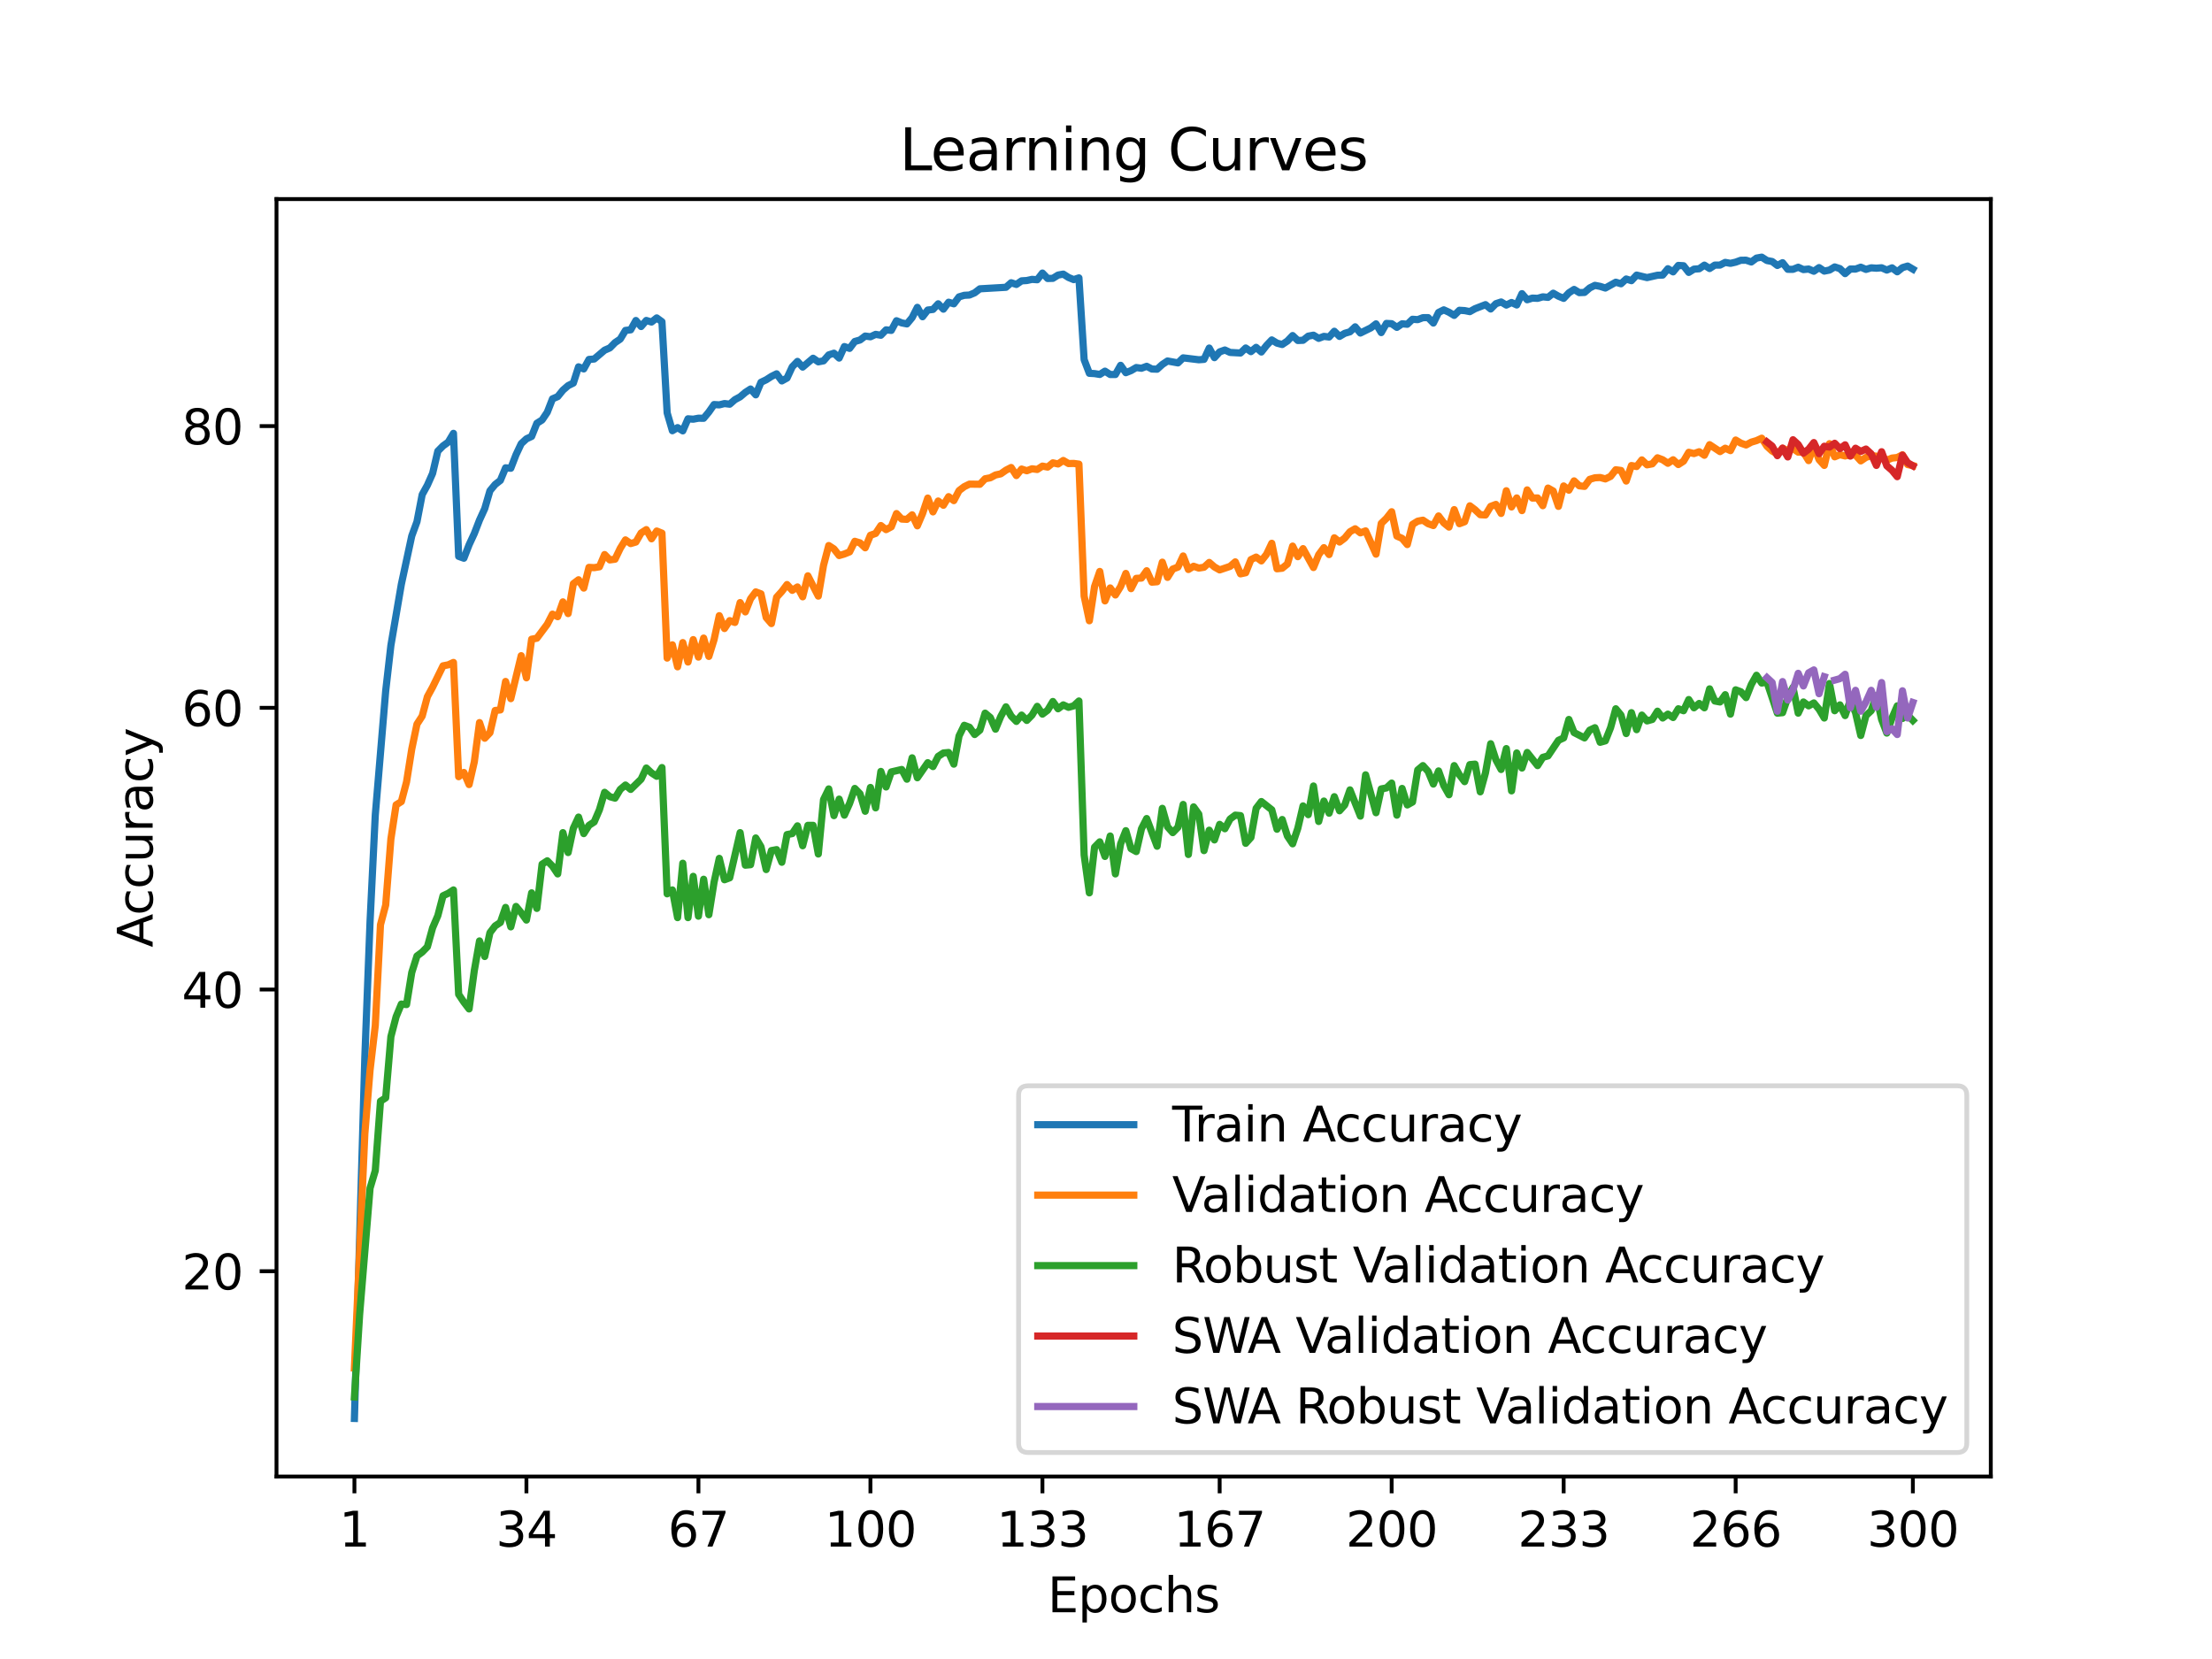 <?xml version="1.0" encoding="utf-8" standalone="no"?>
<!DOCTYPE svg PUBLIC "-//W3C//DTD SVG 1.1//EN"
  "http://www.w3.org/Graphics/SVG/1.1/DTD/svg11.dtd">
<svg xmlns:xlink="http://www.w3.org/1999/xlink" width="460.8pt" height="345.6pt" viewBox="0 0 460.8 345.6" xmlns="http://www.w3.org/2000/svg" version="1.1">
 <defs>
  <style type="text/css">*{stroke-linejoin: round; stroke-linecap: butt}</style>
 </defs>
 <g id="figure_1">
  <g id="patch_1">
   <path d="M 0 345.6 
L 460.8 345.6 
L 460.8 0 
L 0 0 
z
" style="fill: #ffffff"/>
  </g>
  <g id="axes_1">
   <g id="patch_2">
    <path d="M 57.6 307.584 
L 414.72 307.584 
L 414.72 41.472 
L 57.6 41.472 
z
" style="fill: #ffffff"/>
   </g>
   <g id="matplotlib.axis_1">
    <g id="xtick_1">
     <g id="line2d_1">
      <defs>
       <path id="md1ef89e2c2" d="M 0 0 
L 0 3.5 
" style="stroke: #000000; stroke-width: 0.8"/>
      </defs>
      <g>
       <use xlink:href="#md1ef89e2c2" x="73.833" y="307.584" style="stroke: #000000; stroke-width: 0.8"/>
      </g>
     </g>
     <g id="text_1">
      <!-- 1 -->
      <g transform="translate(70.651 322.182) scale(0.1 -0.1)">
       <defs>
        <path id="DejaVuSans-31" d="M 794 531 
L 1825 531 
L 1825 4091 
L 703 3866 
L 703 4441 
L 1819 4666 
L 2450 4666 
L 2450 531 
L 3481 531 
L 3481 0 
L 794 0 
L 794 531 
z
" transform="scale(0.016)"/>
       </defs>
       <use xlink:href="#DejaVuSans-31"/>
      </g>
     </g>
    </g>
    <g id="xtick_2">
     <g id="line2d_2">
      <g>
       <use xlink:href="#md1ef89e2c2" x="109.664" y="307.584" style="stroke: #000000; stroke-width: 0.8"/>
      </g>
     </g>
     <g id="text_2">
      <!-- 34 -->
      <g transform="translate(103.302 322.182) scale(0.1 -0.1)">
       <defs>
        <path id="DejaVuSans-33" d="M 2597 2516 
Q 3050 2419 3304 2112 
Q 3559 1806 3559 1356 
Q 3559 666 3084 287 
Q 2609 -91 1734 -91 
Q 1441 -91 1130 -33 
Q 819 25 488 141 
L 488 750 
Q 750 597 1062 519 
Q 1375 441 1716 441 
Q 2309 441 2620 675 
Q 2931 909 2931 1356 
Q 2931 1769 2642 2001 
Q 2353 2234 1838 2234 
L 1294 2234 
L 1294 2753 
L 1863 2753 
Q 2328 2753 2575 2939 
Q 2822 3125 2822 3475 
Q 2822 3834 2567 4026 
Q 2313 4219 1838 4219 
Q 1578 4219 1281 4162 
Q 984 4106 628 3988 
L 628 4550 
Q 988 4650 1302 4700 
Q 1616 4750 1894 4750 
Q 2613 4750 3031 4423 
Q 3450 4097 3450 3541 
Q 3450 3153 3228 2886 
Q 3006 2619 2597 2516 
z
" transform="scale(0.016)"/>
        <path id="DejaVuSans-34" d="M 2419 4116 
L 825 1625 
L 2419 1625 
L 2419 4116 
z
M 2253 4666 
L 3047 4666 
L 3047 1625 
L 3713 1625 
L 3713 1100 
L 3047 1100 
L 3047 0 
L 2419 0 
L 2419 1100 
L 313 1100 
L 313 1709 
L 2253 4666 
z
" transform="scale(0.016)"/>
       </defs>
       <use xlink:href="#DejaVuSans-33"/>
       <use xlink:href="#DejaVuSans-34" x="63.623"/>
      </g>
     </g>
    </g>
    <g id="xtick_3">
     <g id="line2d_3">
      <g>
       <use xlink:href="#md1ef89e2c2" x="145.496" y="307.584" style="stroke: #000000; stroke-width: 0.8"/>
      </g>
     </g>
     <g id="text_3">
      <!-- 67 -->
      <g transform="translate(139.133 322.182) scale(0.1 -0.1)">
       <defs>
        <path id="DejaVuSans-36" d="M 2113 2584 
Q 1688 2584 1439 2293 
Q 1191 2003 1191 1497 
Q 1191 994 1439 701 
Q 1688 409 2113 409 
Q 2538 409 2786 701 
Q 3034 994 3034 1497 
Q 3034 2003 2786 2293 
Q 2538 2584 2113 2584 
z
M 3366 4563 
L 3366 3988 
Q 3128 4100 2886 4159 
Q 2644 4219 2406 4219 
Q 1781 4219 1451 3797 
Q 1122 3375 1075 2522 
Q 1259 2794 1537 2939 
Q 1816 3084 2150 3084 
Q 2853 3084 3261 2657 
Q 3669 2231 3669 1497 
Q 3669 778 3244 343 
Q 2819 -91 2113 -91 
Q 1303 -91 875 529 
Q 447 1150 447 2328 
Q 447 3434 972 4092 
Q 1497 4750 2381 4750 
Q 2619 4750 2861 4703 
Q 3103 4656 3366 4563 
z
" transform="scale(0.016)"/>
        <path id="DejaVuSans-37" d="M 525 4666 
L 3525 4666 
L 3525 4397 
L 1831 0 
L 1172 0 
L 2766 4134 
L 525 4134 
L 525 4666 
z
" transform="scale(0.016)"/>
       </defs>
       <use xlink:href="#DejaVuSans-36"/>
       <use xlink:href="#DejaVuSans-37" x="63.623"/>
      </g>
     </g>
    </g>
    <g id="xtick_4">
     <g id="line2d_4">
      <g>
       <use xlink:href="#md1ef89e2c2" x="181.327" y="307.584" style="stroke: #000000; stroke-width: 0.8"/>
      </g>
     </g>
     <g id="text_4">
      <!-- 100 -->
      <g transform="translate(171.783 322.182) scale(0.1 -0.1)">
       <defs>
        <path id="DejaVuSans-30" d="M 2034 4250 
Q 1547 4250 1301 3770 
Q 1056 3291 1056 2328 
Q 1056 1369 1301 889 
Q 1547 409 2034 409 
Q 2525 409 2770 889 
Q 3016 1369 3016 2328 
Q 3016 3291 2770 3770 
Q 2525 4250 2034 4250 
z
M 2034 4750 
Q 2819 4750 3233 4129 
Q 3647 3509 3647 2328 
Q 3647 1150 3233 529 
Q 2819 -91 2034 -91 
Q 1250 -91 836 529 
Q 422 1150 422 2328 
Q 422 3509 836 4129 
Q 1250 4750 2034 4750 
z
" transform="scale(0.016)"/>
       </defs>
       <use xlink:href="#DejaVuSans-31"/>
       <use xlink:href="#DejaVuSans-30" x="63.623"/>
       <use xlink:href="#DejaVuSans-30" x="127.246"/>
      </g>
     </g>
    </g>
    <g id="xtick_5">
     <g id="line2d_5">
      <g>
       <use xlink:href="#md1ef89e2c2" x="217.158" y="307.584" style="stroke: #000000; stroke-width: 0.8"/>
      </g>
     </g>
     <g id="text_5">
      <!-- 133 -->
      <g transform="translate(207.615 322.182) scale(0.1 -0.1)">
       <use xlink:href="#DejaVuSans-31"/>
       <use xlink:href="#DejaVuSans-33" x="63.623"/>
       <use xlink:href="#DejaVuSans-33" x="127.246"/>
      </g>
     </g>
    </g>
    <g id="xtick_6">
     <g id="line2d_6">
      <g>
       <use xlink:href="#md1ef89e2c2" x="254.076" y="307.584" style="stroke: #000000; stroke-width: 0.8"/>
      </g>
     </g>
     <g id="text_6">
      <!-- 167 -->
      <g transform="translate(244.532 322.182) scale(0.1 -0.1)">
       <use xlink:href="#DejaVuSans-31"/>
       <use xlink:href="#DejaVuSans-36" x="63.623"/>
       <use xlink:href="#DejaVuSans-37" x="127.246"/>
      </g>
     </g>
    </g>
    <g id="xtick_7">
     <g id="line2d_7">
      <g>
       <use xlink:href="#md1ef89e2c2" x="289.907" y="307.584" style="stroke: #000000; stroke-width: 0.8"/>
      </g>
     </g>
     <g id="text_7">
      <!-- 200 -->
      <g transform="translate(280.363 322.182) scale(0.1 -0.1)">
       <defs>
        <path id="DejaVuSans-32" d="M 1228 531 
L 3431 531 
L 3431 0 
L 469 0 
L 469 531 
Q 828 903 1448 1529 
Q 2069 2156 2228 2338 
Q 2531 2678 2651 2914 
Q 2772 3150 2772 3378 
Q 2772 3750 2511 3984 
Q 2250 4219 1831 4219 
Q 1534 4219 1204 4116 
Q 875 4013 500 3803 
L 500 4441 
Q 881 4594 1212 4672 
Q 1544 4750 1819 4750 
Q 2544 4750 2975 4387 
Q 3406 4025 3406 3419 
Q 3406 3131 3298 2873 
Q 3191 2616 2906 2266 
Q 2828 2175 2409 1742 
Q 1991 1309 1228 531 
z
" transform="scale(0.016)"/>
       </defs>
       <use xlink:href="#DejaVuSans-32"/>
       <use xlink:href="#DejaVuSans-30" x="63.623"/>
       <use xlink:href="#DejaVuSans-30" x="127.246"/>
      </g>
     </g>
    </g>
    <g id="xtick_8">
     <g id="line2d_8">
      <g>
       <use xlink:href="#md1ef89e2c2" x="325.739" y="307.584" style="stroke: #000000; stroke-width: 0.8"/>
      </g>
     </g>
     <g id="text_8">
      <!-- 233 -->
      <g transform="translate(316.195 322.182) scale(0.1 -0.1)">
       <use xlink:href="#DejaVuSans-32"/>
       <use xlink:href="#DejaVuSans-33" x="63.623"/>
       <use xlink:href="#DejaVuSans-33" x="127.246"/>
      </g>
     </g>
    </g>
    <g id="xtick_9">
     <g id="line2d_9">
      <g>
       <use xlink:href="#md1ef89e2c2" x="361.57" y="307.584" style="stroke: #000000; stroke-width: 0.8"/>
      </g>
     </g>
     <g id="text_9">
      <!-- 266 -->
      <g transform="translate(352.026 322.182) scale(0.1 -0.1)">
       <use xlink:href="#DejaVuSans-32"/>
       <use xlink:href="#DejaVuSans-36" x="63.623"/>
       <use xlink:href="#DejaVuSans-36" x="127.246"/>
      </g>
     </g>
    </g>
    <g id="xtick_10">
     <g id="line2d_10">
      <g>
       <use xlink:href="#md1ef89e2c2" x="398.487" y="307.584" style="stroke: #000000; stroke-width: 0.8"/>
      </g>
     </g>
     <g id="text_10">
      <!-- 300 -->
      <g transform="translate(388.944 322.182) scale(0.1 -0.1)">
       <use xlink:href="#DejaVuSans-33"/>
       <use xlink:href="#DejaVuSans-30" x="63.623"/>
       <use xlink:href="#DejaVuSans-30" x="127.246"/>
      </g>
     </g>
    </g>
    <g id="text_11">
     <!-- Epochs -->
     <g transform="translate(218.244 335.861) scale(0.1 -0.1)">
      <defs>
       <path id="DejaVuSans-45" d="M 628 4666 
L 3578 4666 
L 3578 4134 
L 1259 4134 
L 1259 2753 
L 3481 2753 
L 3481 2222 
L 1259 2222 
L 1259 531 
L 3634 531 
L 3634 0 
L 628 0 
L 628 4666 
z
" transform="scale(0.016)"/>
       <path id="DejaVuSans-70" d="M 1159 525 
L 1159 -1331 
L 581 -1331 
L 581 3500 
L 1159 3500 
L 1159 2969 
Q 1341 3281 1617 3432 
Q 1894 3584 2278 3584 
Q 2916 3584 3314 3078 
Q 3713 2572 3713 1747 
Q 3713 922 3314 415 
Q 2916 -91 2278 -91 
Q 1894 -91 1617 61 
Q 1341 213 1159 525 
z
M 3116 1747 
Q 3116 2381 2855 2742 
Q 2594 3103 2138 3103 
Q 1681 3103 1420 2742 
Q 1159 2381 1159 1747 
Q 1159 1113 1420 752 
Q 1681 391 2138 391 
Q 2594 391 2855 752 
Q 3116 1113 3116 1747 
z
" transform="scale(0.016)"/>
       <path id="DejaVuSans-6f" d="M 1959 3097 
Q 1497 3097 1228 2736 
Q 959 2375 959 1747 
Q 959 1119 1226 758 
Q 1494 397 1959 397 
Q 2419 397 2687 759 
Q 2956 1122 2956 1747 
Q 2956 2369 2687 2733 
Q 2419 3097 1959 3097 
z
M 1959 3584 
Q 2709 3584 3137 3096 
Q 3566 2609 3566 1747 
Q 3566 888 3137 398 
Q 2709 -91 1959 -91 
Q 1206 -91 779 398 
Q 353 888 353 1747 
Q 353 2609 779 3096 
Q 1206 3584 1959 3584 
z
" transform="scale(0.016)"/>
       <path id="DejaVuSans-63" d="M 3122 3366 
L 3122 2828 
Q 2878 2963 2633 3030 
Q 2388 3097 2138 3097 
Q 1578 3097 1268 2742 
Q 959 2388 959 1747 
Q 959 1106 1268 751 
Q 1578 397 2138 397 
Q 2388 397 2633 464 
Q 2878 531 3122 666 
L 3122 134 
Q 2881 22 2623 -34 
Q 2366 -91 2075 -91 
Q 1284 -91 818 406 
Q 353 903 353 1747 
Q 353 2603 823 3093 
Q 1294 3584 2113 3584 
Q 2378 3584 2631 3529 
Q 2884 3475 3122 3366 
z
" transform="scale(0.016)"/>
       <path id="DejaVuSans-68" d="M 3513 2113 
L 3513 0 
L 2938 0 
L 2938 2094 
Q 2938 2591 2744 2837 
Q 2550 3084 2163 3084 
Q 1697 3084 1428 2787 
Q 1159 2491 1159 1978 
L 1159 0 
L 581 0 
L 581 4863 
L 1159 4863 
L 1159 2956 
Q 1366 3272 1645 3428 
Q 1925 3584 2291 3584 
Q 2894 3584 3203 3211 
Q 3513 2838 3513 2113 
z
" transform="scale(0.016)"/>
       <path id="DejaVuSans-73" d="M 2834 3397 
L 2834 2853 
Q 2591 2978 2328 3040 
Q 2066 3103 1784 3103 
Q 1356 3103 1142 2972 
Q 928 2841 928 2578 
Q 928 2378 1081 2264 
Q 1234 2150 1697 2047 
L 1894 2003 
Q 2506 1872 2764 1633 
Q 3022 1394 3022 966 
Q 3022 478 2636 193 
Q 2250 -91 1575 -91 
Q 1294 -91 989 -36 
Q 684 19 347 128 
L 347 722 
Q 666 556 975 473 
Q 1284 391 1588 391 
Q 1994 391 2212 530 
Q 2431 669 2431 922 
Q 2431 1156 2273 1281 
Q 2116 1406 1581 1522 
L 1381 1569 
Q 847 1681 609 1914 
Q 372 2147 372 2553 
Q 372 3047 722 3315 
Q 1072 3584 1716 3584 
Q 2034 3584 2315 3537 
Q 2597 3491 2834 3397 
z
" transform="scale(0.016)"/>
      </defs>
      <use xlink:href="#DejaVuSans-45"/>
      <use xlink:href="#DejaVuSans-70" x="63.184"/>
      <use xlink:href="#DejaVuSans-6f" x="126.66"/>
      <use xlink:href="#DejaVuSans-63" x="187.842"/>
      <use xlink:href="#DejaVuSans-68" x="242.822"/>
      <use xlink:href="#DejaVuSans-73" x="306.201"/>
     </g>
    </g>
   </g>
   <g id="matplotlib.axis_2">
    <g id="ytick_1">
     <g id="line2d_11">
      <defs>
       <path id="m0590b05438" d="M 0 0 
L -3.5 0 
" style="stroke: #000000; stroke-width: 0.8"/>
      </defs>
      <g>
       <use xlink:href="#m0590b05438" x="57.6" y="264.818" style="stroke: #000000; stroke-width: 0.8"/>
      </g>
     </g>
     <g id="text_12">
      <!-- 20 -->
      <g transform="translate(37.875 268.617) scale(0.1 -0.1)">
       <use xlink:href="#DejaVuSans-32"/>
       <use xlink:href="#DejaVuSans-30" x="63.623"/>
      </g>
     </g>
    </g>
    <g id="ytick_2">
     <g id="line2d_12">
      <g>
       <use xlink:href="#m0590b05438" x="57.6" y="206.133" style="stroke: #000000; stroke-width: 0.8"/>
      </g>
     </g>
     <g id="text_13">
      <!-- 40 -->
      <g transform="translate(37.875 209.933) scale(0.1 -0.1)">
       <use xlink:href="#DejaVuSans-34"/>
       <use xlink:href="#DejaVuSans-30" x="63.623"/>
      </g>
     </g>
    </g>
    <g id="ytick_3">
     <g id="line2d_13">
      <g>
       <use xlink:href="#m0590b05438" x="57.6" y="147.449" style="stroke: #000000; stroke-width: 0.8"/>
      </g>
     </g>
     <g id="text_14">
      <!-- 60 -->
      <g transform="translate(37.875 151.248) scale(0.1 -0.1)">
       <use xlink:href="#DejaVuSans-36"/>
       <use xlink:href="#DejaVuSans-30" x="63.623"/>
      </g>
     </g>
    </g>
    <g id="ytick_4">
     <g id="line2d_14">
      <g>
       <use xlink:href="#m0590b05438" x="57.6" y="88.764" style="stroke: #000000; stroke-width: 0.8"/>
      </g>
     </g>
     <g id="text_15">
      <!-- 80 -->
      <g transform="translate(37.875 92.563) scale(0.1 -0.1)">
       <defs>
        <path id="DejaVuSans-38" d="M 2034 2216 
Q 1584 2216 1326 1975 
Q 1069 1734 1069 1313 
Q 1069 891 1326 650 
Q 1584 409 2034 409 
Q 2484 409 2743 651 
Q 3003 894 3003 1313 
Q 3003 1734 2745 1975 
Q 2488 2216 2034 2216 
z
M 1403 2484 
Q 997 2584 770 2862 
Q 544 3141 544 3541 
Q 544 4100 942 4425 
Q 1341 4750 2034 4750 
Q 2731 4750 3128 4425 
Q 3525 4100 3525 3541 
Q 3525 3141 3298 2862 
Q 3072 2584 2669 2484 
Q 3125 2378 3379 2068 
Q 3634 1759 3634 1313 
Q 3634 634 3220 271 
Q 2806 -91 2034 -91 
Q 1263 -91 848 271 
Q 434 634 434 1313 
Q 434 1759 690 2068 
Q 947 2378 1403 2484 
z
M 1172 3481 
Q 1172 3119 1398 2916 
Q 1625 2713 2034 2713 
Q 2441 2713 2670 2916 
Q 2900 3119 2900 3481 
Q 2900 3844 2670 4047 
Q 2441 4250 2034 4250 
Q 1625 4250 1398 4047 
Q 1172 3844 1172 3481 
z
" transform="scale(0.016)"/>
       </defs>
       <use xlink:href="#DejaVuSans-38"/>
       <use xlink:href="#DejaVuSans-30" x="63.623"/>
      </g>
     </g>
    </g>
    <g id="text_16">
     <!-- Accuracy -->
     <g transform="translate(31.795 197.356) rotate(-90) scale(0.1 -0.1)">
      <defs>
       <path id="DejaVuSans-41" d="M 2188 4044 
L 1331 1722 
L 3047 1722 
L 2188 4044 
z
M 1831 4666 
L 2547 4666 
L 4325 0 
L 3669 0 
L 3244 1197 
L 1141 1197 
L 716 0 
L 50 0 
L 1831 4666 
z
" transform="scale(0.016)"/>
       <path id="DejaVuSans-75" d="M 544 1381 
L 544 3500 
L 1119 3500 
L 1119 1403 
Q 1119 906 1312 657 
Q 1506 409 1894 409 
Q 2359 409 2629 706 
Q 2900 1003 2900 1516 
L 2900 3500 
L 3475 3500 
L 3475 0 
L 2900 0 
L 2900 538 
Q 2691 219 2414 64 
Q 2138 -91 1772 -91 
Q 1169 -91 856 284 
Q 544 659 544 1381 
z
M 1991 3584 
L 1991 3584 
z
" transform="scale(0.016)"/>
       <path id="DejaVuSans-72" d="M 2631 2963 
Q 2534 3019 2420 3045 
Q 2306 3072 2169 3072 
Q 1681 3072 1420 2755 
Q 1159 2438 1159 1844 
L 1159 0 
L 581 0 
L 581 3500 
L 1159 3500 
L 1159 2956 
Q 1341 3275 1631 3429 
Q 1922 3584 2338 3584 
Q 2397 3584 2469 3576 
Q 2541 3569 2628 3553 
L 2631 2963 
z
" transform="scale(0.016)"/>
       <path id="DejaVuSans-61" d="M 2194 1759 
Q 1497 1759 1228 1600 
Q 959 1441 959 1056 
Q 959 750 1161 570 
Q 1363 391 1709 391 
Q 2188 391 2477 730 
Q 2766 1069 2766 1631 
L 2766 1759 
L 2194 1759 
z
M 3341 1997 
L 3341 0 
L 2766 0 
L 2766 531 
Q 2569 213 2275 61 
Q 1981 -91 1556 -91 
Q 1019 -91 701 211 
Q 384 513 384 1019 
Q 384 1609 779 1909 
Q 1175 2209 1959 2209 
L 2766 2209 
L 2766 2266 
Q 2766 2663 2505 2880 
Q 2244 3097 1772 3097 
Q 1472 3097 1187 3025 
Q 903 2953 641 2809 
L 641 3341 
Q 956 3463 1253 3523 
Q 1550 3584 1831 3584 
Q 2591 3584 2966 3190 
Q 3341 2797 3341 1997 
z
" transform="scale(0.016)"/>
       <path id="DejaVuSans-79" d="M 2059 -325 
Q 1816 -950 1584 -1140 
Q 1353 -1331 966 -1331 
L 506 -1331 
L 506 -850 
L 844 -850 
Q 1081 -850 1212 -737 
Q 1344 -625 1503 -206 
L 1606 56 
L 191 3500 
L 800 3500 
L 1894 763 
L 2988 3500 
L 3597 3500 
L 2059 -325 
z
" transform="scale(0.016)"/>
      </defs>
      <use xlink:href="#DejaVuSans-41"/>
      <use xlink:href="#DejaVuSans-63" x="66.658"/>
      <use xlink:href="#DejaVuSans-63" x="121.639"/>
      <use xlink:href="#DejaVuSans-75" x="176.619"/>
      <use xlink:href="#DejaVuSans-72" x="239.998"/>
      <use xlink:href="#DejaVuSans-61" x="281.111"/>
      <use xlink:href="#DejaVuSans-63" x="342.391"/>
      <use xlink:href="#DejaVuSans-79" x="397.371"/>
     </g>
    </g>
   </g>
   <g id="line2d_15">
    <path d="M 73.833 295.488 
L 76.004 220.188 
L 77.09 191.961 
L 78.176 169.808 
L 80.348 143.928 
L 81.433 134.443 
L 83.605 121.73 
L 85.777 111.644 
L 86.862 108.68 
L 87.948 103.039 
L 89.034 101.066 
L 90.12 98.616 
L 91.206 93.98 
L 92.291 92.887 
L 93.377 92.102 
L 94.463 90.275 
L 95.549 115.898 
L 96.635 116.287 
L 97.72 113.492 
L 98.806 111.145 
L 99.892 108.335 
L 100.978 105.959 
L 102.064 102.232 
L 103.149 100.926 
L 104.235 100.076 
L 105.321 97.457 
L 106.407 97.545 
L 107.493 94.735 
L 108.578 92.425 
L 109.664 91.42 
L 110.75 90.913 
L 111.836 88.177 
L 112.922 87.495 
L 114.007 85.881 
L 115.093 83.086 
L 116.179 82.624 
L 117.265 81.282 
L 118.351 80.336 
L 119.436 79.8 
L 120.522 76.418 
L 121.608 76.851 
L 122.694 74.878 
L 123.78 74.79 
L 125.951 72.949 
L 127.037 72.479 
L 128.123 71.371 
L 129.209 70.638 
L 130.294 68.833 
L 131.38 68.709 
L 132.466 66.765 
L 133.552 68.019 
L 134.638 66.757 
L 135.723 67.087 
L 136.809 66.229 
L 137.895 67.021 
L 138.981 86.006 
L 140.067 89.725 
L 141.152 89.08 
L 142.238 89.754 
L 143.324 87.246 
L 144.41 87.326 
L 145.496 87.121 
L 146.581 87.136 
L 147.667 85.83 
L 148.753 84.275 
L 149.839 84.341 
L 150.925 84.069 
L 152.01 84.201 
L 153.096 83.255 
L 154.182 82.668 
L 155.268 81.744 
L 156.354 81.04 
L 157.439 82.25 
L 158.525 79.639 
L 159.611 79.118 
L 160.697 78.421 
L 161.783 77.878 
L 162.868 79.353 
L 163.954 78.751 
L 165.04 76.411 
L 166.126 75.289 
L 167.212 76.47 
L 169.383 74.628 
L 170.469 75.377 
L 171.555 75.171 
L 172.641 73.932 
L 173.726 73.579 
L 174.812 74.592 
L 175.898 72.2 
L 176.984 72.574 
L 178.07 71.137 
L 179.155 70.829 
L 180.241 70.007 
L 181.327 70.154 
L 182.413 69.655 
L 183.499 69.838 
L 184.584 68.716 
L 185.67 68.826 
L 186.756 66.816 
L 187.842 67.264 
L 188.928 67.476 
L 190.013 66.163 
L 191.099 64.029 
L 192.185 65.98 
L 193.271 64.586 
L 194.357 64.461 
L 195.442 63.288 
L 196.528 64.403 
L 197.614 62.958 
L 198.7 63.288 
L 199.786 61.843 
L 200.871 61.52 
L 201.957 61.461 
L 203.043 60.999 
L 204.129 60.163 
L 209.558 59.847 
L 210.644 58.901 
L 211.729 59.253 
L 212.815 58.505 
L 213.901 58.439 
L 214.987 58.197 
L 216.073 58.277 
L 217.158 56.884 
L 218.244 58.013 
L 219.33 57.984 
L 220.416 57.302 
L 221.502 57.104 
L 222.587 57.801 
L 223.673 58.248 
L 224.759 57.889 
L 225.845 74.922 
L 226.931 77.768 
L 228.016 77.827 
L 229.102 78.003 
L 230.188 77.321 
L 231.274 78.017 
L 232.36 78.017 
L 233.445 76.103 
L 234.531 77.636 
L 235.617 77.203 
L 236.703 76.565 
L 237.789 76.712 
L 238.875 76.308 
L 239.96 76.873 
L 241.046 76.91 
L 242.132 75.927 
L 243.218 75.201 
L 245.389 75.597 
L 246.475 74.548 
L 249.733 74.944 
L 250.818 74.863 
L 251.904 72.508 
L 252.99 74.504 
L 254.076 73.301 
L 255.162 72.912 
L 256.247 73.418 
L 258.419 73.535 
L 259.505 72.494 
L 260.591 73.249 
L 261.676 72.362 
L 262.762 73.33 
L 263.848 71.951 
L 264.934 70.814 
L 266.02 71.481 
L 267.105 71.768 
L 268.191 71.041 
L 269.277 69.904 
L 270.363 70.931 
L 271.449 70.887 
L 272.534 70.029 
L 273.62 69.824 
L 274.706 70.484 
L 275.792 70.073 
L 276.878 70.205 
L 277.963 69.009 
L 279.049 70.08 
L 280.135 69.435 
L 281.221 69.119 
L 282.307 68.085 
L 283.392 69.376 
L 285.564 68.305 
L 286.65 67.469 
L 287.736 69.281 
L 288.821 67.374 
L 289.907 67.432 
L 290.993 68.195 
L 292.079 67.454 
L 293.165 67.55 
L 294.25 66.508 
L 295.336 66.589 
L 296.422 66.178 
L 297.508 66.171 
L 298.594 67.293 
L 299.679 65.092 
L 300.765 64.549 
L 301.851 65.048 
L 302.937 65.701 
L 304.023 64.637 
L 305.108 64.703 
L 306.194 64.916 
L 307.28 64.307 
L 309.452 63.464 
L 310.537 64.366 
L 311.623 63.266 
L 312.709 62.906 
L 313.795 63.552 
L 314.881 63.016 
L 315.966 63.53 
L 317.052 61.175 
L 318.138 62.444 
L 319.224 62.099 
L 320.31 62.151 
L 321.395 61.835 
L 322.481 61.945 
L 323.567 61.08 
L 324.653 61.703 
L 325.739 62.151 
L 326.824 60.999 
L 327.91 60.295 
L 328.996 60.962 
L 330.082 60.918 
L 331.168 59.979 
L 332.253 59.444 
L 333.339 59.657 
L 334.425 60.001 
L 336.597 58.791 
L 337.682 59.114 
L 338.768 58.123 
L 339.854 58.468 
L 340.94 57.309 
L 343.111 57.83 
L 345.283 57.338 
L 346.369 57.302 
L 347.455 55.981 
L 348.54 56.634 
L 349.626 55.292 
L 350.712 55.358 
L 351.798 56.744 
L 352.884 56.069 
L 353.969 55.989 
L 355.055 55.233 
L 356.141 55.937 
L 357.227 55.226 
L 358.313 55.219 
L 359.398 54.661 
L 360.484 54.859 
L 361.57 54.61 
L 362.656 54.214 
L 363.742 54.206 
L 364.827 54.573 
L 365.913 53.766 
L 366.999 53.568 
L 368.085 54.272 
L 369.171 54.478 
L 370.256 55.299 
L 371.342 54.727 
L 372.428 56.099 
L 373.514 56.106 
L 374.6 55.666 
L 375.685 56.157 
L 376.771 56.047 
L 377.857 56.502 
L 378.943 55.747 
L 380.029 56.473 
L 381.114 56.26 
L 382.2 55.607 
L 383.286 55.959 
L 384.372 57.001 
L 385.458 56.04 
L 386.543 56.055 
L 387.629 55.659 
L 388.715 56.121 
L 389.801 55.791 
L 390.887 55.871 
L 391.972 55.783 
L 393.058 56.26 
L 394.144 55.798 
L 395.23 56.62 
L 396.316 55.754 
L 397.401 55.424 
L 398.487 56.069 
L 398.487 56.069 
" clip-path="url(#p581964b868)" style="fill: none; stroke: #1f77b4; stroke-width: 1.5; stroke-linecap: square"/>
   </g>
   <g id="line2d_16">
    <path d="M 73.833 284.976 
L 76.004 236.18 
L 77.09 222.917 
L 78.176 213.645 
L 79.262 192.636 
L 80.348 188.528 
L 81.433 174.766 
L 82.519 167.666 
L 83.605 166.991 
L 84.691 162.883 
L 85.777 156.046 
L 86.862 150.852 
L 87.948 149.18 
L 89.034 145.131 
L 90.12 143.135 
L 92.291 138.705 
L 93.377 138.499 
L 94.463 138 
L 95.549 161.797 
L 96.635 160.917 
L 97.72 163.44 
L 98.806 158.716 
L 99.892 150.53 
L 100.978 153.787 
L 102.064 152.642 
L 103.149 148.006 
L 104.235 147.889 
L 105.321 141.962 
L 106.407 145.541 
L 108.578 136.592 
L 109.664 141.199 
L 110.75 133.159 
L 111.836 132.954 
L 114.007 130.049 
L 115.093 127.936 
L 116.179 128.464 
L 117.265 125.383 
L 118.351 127.819 
L 119.436 121.598 
L 120.522 120.777 
L 121.608 122.508 
L 122.694 118.194 
L 123.78 118.253 
L 124.865 118.077 
L 125.951 115.524 
L 127.037 116.639 
L 128.123 116.493 
L 129.209 114.233 
L 130.294 112.473 
L 131.38 113.236 
L 132.466 112.913 
L 133.552 111.035 
L 134.638 110.331 
L 135.723 112.238 
L 136.809 110.624 
L 137.895 111.064 
L 138.981 137.091 
L 140.067 134.333 
L 141.152 138.91 
L 142.238 133.863 
L 143.324 137.912 
L 144.41 133.247 
L 145.496 136.885 
L 146.581 132.924 
L 147.667 136.739 
L 148.753 133.247 
L 149.839 128.259 
L 150.925 130.929 
L 152.01 129.286 
L 153.096 129.667 
L 154.182 125.53 
L 155.268 127.467 
L 156.354 124.738 
L 157.439 123.3 
L 158.525 123.711 
L 159.611 128.64 
L 160.697 129.902 
L 161.783 124.415 
L 162.868 123.212 
L 163.954 121.774 
L 165.04 122.977 
L 166.126 122.273 
L 167.212 124.327 
L 168.297 119.955 
L 170.469 124.18 
L 171.555 117.784 
L 172.641 113.646 
L 173.726 114.351 
L 174.812 115.73 
L 175.898 115.407 
L 176.984 114.967 
L 178.07 112.766 
L 179.155 113.089 
L 180.241 114.116 
L 181.327 111.504 
L 182.413 111.123 
L 183.499 109.48 
L 184.584 110.331 
L 185.67 109.744 
L 186.756 106.986 
L 187.842 108.13 
L 188.928 108.189 
L 190.013 107.25 
L 191.099 109.538 
L 192.185 106.986 
L 193.271 103.758 
L 194.357 106.634 
L 195.442 104.374 
L 196.528 105.254 
L 197.614 103.465 
L 198.7 104.286 
L 199.786 102.203 
L 200.871 101.381 
L 201.957 100.853 
L 204.129 100.882 
L 205.215 99.738 
L 206.3 99.533 
L 207.386 98.946 
L 208.472 98.711 
L 209.558 97.948 
L 210.644 97.391 
L 211.729 99.063 
L 212.815 97.714 
L 213.901 98.066 
L 214.987 97.655 
L 216.073 97.802 
L 217.158 97.097 
L 218.244 97.303 
L 219.33 96.422 
L 220.416 96.657 
L 221.502 95.924 
L 222.587 96.569 
L 223.673 96.54 
L 224.759 96.687 
L 225.845 124.18 
L 226.931 129.315 
L 228.016 122.185 
L 229.102 119.045 
L 230.188 125.178 
L 231.274 122.478 
L 232.36 123.946 
L 233.445 122.185 
L 234.531 119.456 
L 235.617 122.625 
L 236.703 120.483 
L 237.789 120.424 
L 238.875 118.899 
L 239.96 121.275 
L 241.046 121.187 
L 242.132 117.109 
L 243.218 120.278 
L 244.304 118.547 
L 245.389 118.136 
L 246.475 115.818 
L 247.561 118.635 
L 248.647 117.96 
L 249.733 118.341 
L 250.818 118.165 
L 251.904 117.167 
L 252.99 118.106 
L 254.076 118.723 
L 256.247 117.989 
L 257.333 117.05 
L 258.419 119.544 
L 259.505 119.309 
L 260.591 116.581 
L 261.676 116.052 
L 262.762 116.845 
L 263.848 115.466 
L 264.934 113.177 
L 266.02 118.488 
L 267.105 118.37 
L 268.191 117.49 
L 269.277 113.764 
L 270.363 115.964 
L 271.449 114.292 
L 273.62 118.224 
L 274.706 115.554 
L 275.792 114.087 
L 276.878 115.524 
L 277.963 112.033 
L 279.049 112.913 
L 280.135 112.091 
L 281.221 110.771 
L 282.307 110.155 
L 283.392 111.006 
L 284.478 110.595 
L 286.65 115.436 
L 287.736 109.04 
L 288.821 107.983 
L 289.907 106.604 
L 290.993 111.68 
L 292.079 112.15 
L 293.165 113.441 
L 294.25 109.245 
L 295.336 108.57 
L 296.422 108.365 
L 297.508 109.098 
L 298.594 109.48 
L 299.679 107.484 
L 300.765 108.922 
L 301.851 109.803 
L 302.937 106.164 
L 304.023 109.098 
L 305.108 108.688 
L 306.194 105.372 
L 307.28 106.193 
L 308.366 107.22 
L 309.452 107.279 
L 310.537 105.489 
L 311.623 105.078 
L 312.709 106.956 
L 313.795 102.232 
L 314.881 105.607 
L 315.966 103.729 
L 317.052 106.369 
L 318.138 102.056 
L 319.224 103.758 
L 320.31 103.729 
L 321.395 105.343 
L 322.481 101.675 
L 323.567 102.291 
L 324.653 105.489 
L 325.739 101.235 
L 326.824 102.115 
L 327.91 100.178 
L 328.996 101.205 
L 330.082 101.323 
L 331.168 99.855 
L 332.253 99.533 
L 333.339 99.474 
L 334.425 99.767 
L 335.511 99.239 
L 336.597 97.86 
L 337.682 98.007 
L 338.768 100.208 
L 339.854 96.98 
L 340.94 97.185 
L 342.026 95.806 
L 343.111 96.833 
L 344.197 96.628 
L 345.283 95.366 
L 346.369 95.777 
L 347.455 96.51 
L 348.54 95.777 
L 349.626 96.775 
L 350.712 96.07 
L 351.798 94.222 
L 352.884 94.486 
L 353.969 94.104 
L 355.055 94.838 
L 356.141 92.637 
L 358.313 94.075 
L 359.398 93.371 
L 360.484 93.87 
L 361.57 91.669 
L 362.656 92.315 
L 363.742 92.696 
L 364.827 92.109 
L 365.913 91.786 
L 366.999 91.288 
L 368.085 92.96 
L 369.171 93.958 
L 370.256 94.574 
L 371.342 93.4 
L 372.428 93.84 
L 373.514 93.459 
L 374.6 94.192 
L 375.685 94.192 
L 376.771 95.953 
L 377.857 92.901 
L 378.943 95.748 
L 380.029 96.951 
L 381.114 92.432 
L 382.2 95.161 
L 383.286 94.721 
L 384.372 94.985 
L 385.458 94.721 
L 386.543 94.809 
L 387.629 96.012 
L 388.715 95.278 
L 389.801 94.926 
L 391.972 95.131 
L 393.058 95.865 
L 394.144 95.425 
L 395.23 95.307 
L 396.316 94.75 
L 397.401 96.775 
L 398.487 97.009 
L 398.487 97.009 
" clip-path="url(#p581964b868)" style="fill: none; stroke: #ff7f0e; stroke-width: 1.5; stroke-linecap: square"/>
   </g>
   <g id="line2d_17">
    <path d="M 73.833 291.024 
L 74.919 273.823 
L 77.09 247.516 
L 78.176 243.874 
L 79.262 229.405 
L 80.348 228.697 
L 81.433 215.948 
L 82.519 211.799 
L 83.605 209.169 
L 84.691 209.27 
L 85.777 202.592 
L 86.862 199.152 
L 87.948 198.342 
L 89.034 197.229 
L 90.12 193.283 
L 91.206 190.754 
L 92.291 186.606 
L 93.377 186.1 
L 94.463 185.391 
L 95.549 207.145 
L 96.635 208.764 
L 97.72 210.181 
L 98.806 202.187 
L 99.892 196.015 
L 100.978 199.253 
L 102.064 194.295 
L 103.149 192.879 
L 104.235 192.17 
L 105.321 189.034 
L 106.407 193.081 
L 107.493 188.831 
L 108.578 190.147 
L 109.664 191.665 
L 110.75 185.998 
L 111.836 189.236 
L 112.922 180.029 
L 114.007 179.321 
L 115.093 180.434 
L 116.179 182.052 
L 117.265 173.452 
L 118.351 177.6 
L 119.436 172.541 
L 120.522 170.214 
L 121.608 173.654 
L 122.694 171.934 
L 123.78 171.226 
L 124.865 168.697 
L 125.951 165.054 
L 127.037 165.965 
L 128.123 166.268 
L 129.209 164.447 
L 130.294 163.536 
L 131.38 164.447 
L 133.552 162.322 
L 134.638 159.995 
L 135.723 161.007 
L 136.809 161.715 
L 137.895 159.894 
L 138.981 186.201 
L 140.067 185.391 
L 141.152 191.159 
L 142.238 179.826 
L 143.324 191.159 
L 144.41 182.558 
L 145.496 190.855 
L 146.581 183.165 
L 147.667 190.552 
L 148.753 183.772 
L 149.839 178.815 
L 150.925 183.267 
L 152.01 182.862 
L 154.182 173.452 
L 155.268 180.231 
L 156.354 180.13 
L 157.439 174.565 
L 158.525 176.386 
L 159.611 181.142 
L 160.697 177.196 
L 161.783 176.993 
L 162.868 179.624 
L 163.954 173.857 
L 165.04 173.654 
L 166.126 172.036 
L 167.212 176.184 
L 168.297 171.934 
L 169.383 171.934 
L 170.469 177.904 
L 171.555 166.572 
L 172.641 164.346 
L 173.726 169.911 
L 174.812 166.471 
L 175.898 169.81 
L 176.984 167.381 
L 178.07 164.245 
L 179.155 165.358 
L 180.241 169 
L 181.327 164.042 
L 182.413 168.292 
L 183.499 160.703 
L 184.584 163.941 
L 185.67 160.805 
L 187.842 160.299 
L 188.928 162.322 
L 190.013 157.87 
L 191.099 162.019 
L 193.271 158.882 
L 194.357 159.692 
L 195.442 157.567 
L 196.528 156.858 
L 197.614 156.757 
L 198.7 159.186 
L 199.786 153.317 
L 200.871 151.091 
L 201.957 151.496 
L 203.043 153.014 
L 204.129 152.103 
L 205.215 148.562 
L 206.3 149.472 
L 207.386 151.901 
L 208.472 149.27 
L 209.558 147.246 
L 210.644 149.169 
L 211.729 150.282 
L 212.815 148.966 
L 213.901 150.079 
L 214.987 148.966 
L 216.073 147.145 
L 217.158 148.764 
L 218.244 147.955 
L 219.33 146.133 
L 220.416 147.651 
L 221.502 146.842 
L 222.587 147.348 
L 223.673 147.044 
L 224.759 146.032 
L 225.845 178.106 
L 226.931 185.998 
L 228.016 176.487 
L 229.102 175.375 
L 230.188 178.41 
L 231.274 174.16 
L 232.36 182.052 
L 233.445 175.779 
L 234.531 173.047 
L 235.617 176.791 
L 236.703 177.398 
L 237.789 172.643 
L 238.875 170.518 
L 241.046 176.285 
L 242.132 168.393 
L 243.218 172.238 
L 244.304 173.452 
L 245.389 172.339 
L 246.475 167.584 
L 247.561 178.005 
L 248.647 168.09 
L 249.733 169.607 
L 250.818 177.196 
L 251.904 172.946 
L 252.99 174.97 
L 254.076 171.732 
L 255.162 172.643 
L 256.247 170.619 
L 257.333 169.81 
L 258.419 169.911 
L 259.505 175.678 
L 260.591 174.464 
L 261.676 168.393 
L 262.762 166.977 
L 264.934 168.697 
L 266.02 172.744 
L 267.105 170.72 
L 268.191 174.16 
L 269.277 175.779 
L 270.363 172.541 
L 271.449 167.887 
L 272.534 169.708 
L 273.62 163.739 
L 274.706 171.125 
L 275.792 166.875 
L 276.878 169.405 
L 277.963 165.965 
L 279.049 168.899 
L 280.135 167.685 
L 281.221 164.548 
L 283.392 170.012 
L 284.478 161.412 
L 286.65 169.304 
L 287.736 164.346 
L 288.821 164.143 
L 289.907 163.132 
L 290.993 169.81 
L 292.079 164.245 
L 293.165 167.685 
L 294.25 167.078 
L 295.336 160.4 
L 296.422 159.489 
L 297.508 160.703 
L 298.594 163.334 
L 299.679 160.602 
L 300.765 163.638 
L 301.851 165.56 
L 302.937 159.489 
L 304.023 161.412 
L 305.108 162.828 
L 306.194 159.287 
L 307.28 159.186 
L 308.366 164.953 
L 309.452 161.007 
L 310.537 154.936 
L 311.623 158.275 
L 312.709 160.299 
L 313.795 155.948 
L 314.881 164.751 
L 315.966 156.858 
L 317.052 159.995 
L 318.138 156.757 
L 320.31 159.489 
L 321.395 157.769 
L 322.481 157.466 
L 324.653 154.228 
L 325.739 153.722 
L 326.824 149.877 
L 327.91 152.609 
L 330.082 153.722 
L 331.168 152.103 
L 332.253 151.597 
L 333.339 154.633 
L 334.425 154.329 
L 335.511 151.597 
L 336.597 147.651 
L 337.682 148.966 
L 338.768 152.811 
L 339.854 148.461 
L 340.94 152.002 
L 342.026 148.966 
L 343.111 150.181 
L 344.197 149.877 
L 345.283 148.157 
L 346.369 149.574 
L 347.455 148.764 
L 348.54 149.472 
L 349.626 147.651 
L 350.712 148.056 
L 351.798 145.729 
L 352.884 147.449 
L 353.969 146.538 
L 355.055 147.449 
L 356.141 143.503 
L 357.227 146.032 
L 358.313 146.235 
L 359.398 144.717 
L 360.484 148.764 
L 361.57 143.705 
L 362.656 144.11 
L 363.742 145.324 
L 364.827 142.592 
L 365.913 140.67 
L 366.999 142.289 
L 368.085 142.086 
L 370.256 148.562 
L 371.342 148.461 
L 372.428 145.324 
L 373.514 143.199 
L 374.6 148.562 
L 375.685 146.235 
L 376.771 147.044 
L 377.857 146.437 
L 378.943 147.752 
L 380.029 149.574 
L 381.114 142.39 
L 382.2 148.056 
L 383.286 146.842 
L 384.372 149.068 
L 385.458 145.83 
L 386.543 148.461 
L 387.629 153.216 
L 388.715 149.068 
L 389.801 148.056 
L 390.887 144.919 
L 391.972 149.877 
L 393.058 152.71 
L 394.144 149.574 
L 395.23 147.044 
L 396.316 149.675 
L 397.401 148.966 
L 398.487 150.079 
L 398.487 150.079 
" clip-path="url(#p581964b868)" style="fill: none; stroke: #2ca02c; stroke-width: 1.5; stroke-linecap: square"/>
   </g>
   <g id="line2d_18">
    <path d="M 368.085 92.08 
L 369.171 92.931 
L 370.256 94.926 
L 371.342 93.341 
L 372.428 95.19 
L 373.514 91.61 
L 374.6 92.608 
L 375.685 94.398 
L 376.771 93.576 
L 377.857 92.197 
L 378.943 94.515 
L 380.029 92.96 
L 381.114 93.136 
L 382.2 92.344 
L 383.286 93.459 
L 384.372 92.667 
L 385.458 95.014 
L 386.543 93.371 
L 387.629 94.046 
L 388.715 93.547 
L 389.801 94.545 
L 390.887 96.951 
L 391.972 94.104 
L 393.058 97.039 
L 394.144 97.978 
L 395.23 99.298 
L 396.316 94.809 
L 397.401 96.393 
L 398.487 97.039 
L 398.487 97.039 
" clip-path="url(#p581964b868)" style="fill: none; stroke: #d62728; stroke-width: 1.5; stroke-linecap: square"/>
   </g>
   <g id="line2d_19">
    <path d="M 368.085 141.176 
L 369.171 142.187 
L 370.256 148.157 
L 371.342 141.985 
L 372.428 145.83 
L 373.514 143.705 
L 374.6 140.265 
L 375.685 142.896 
L 376.771 140.164 
L 377.857 139.557 
L 378.943 144.514 
L 380.029 140.973 
M 382.2 141.681 
L 383.286 141.378 
L 384.372 140.467 
L 385.458 147.449 
L 386.543 143.806 
L 387.629 148.157 
L 388.715 146.235 
L 389.801 143.806 
L 390.887 147.348 
L 391.972 142.187 
L 393.058 152.407 
L 394.144 151.799 
L 395.23 153.014 
L 396.316 143.907 
L 397.401 149.574 
L 398.487 146.336 
L 398.487 146.336 
" clip-path="url(#p581964b868)" style="fill: none; stroke: #9467bd; stroke-width: 1.5; stroke-linecap: square"/>
   </g>
   <g id="patch_3">
    <path d="M 57.6 307.584 
L 57.6 41.472 
" style="fill: none; stroke: #000000; stroke-width: 0.8; stroke-linejoin: miter; stroke-linecap: square"/>
   </g>
   <g id="patch_4">
    <path d="M 414.72 307.584 
L 414.72 41.472 
" style="fill: none; stroke: #000000; stroke-width: 0.8; stroke-linejoin: miter; stroke-linecap: square"/>
   </g>
   <g id="patch_5">
    <path d="M 57.6 307.584 
L 414.72 307.584 
" style="fill: none; stroke: #000000; stroke-width: 0.8; stroke-linejoin: miter; stroke-linecap: square"/>
   </g>
   <g id="patch_6">
    <path d="M 57.6 41.472 
L 414.72 41.472 
" style="fill: none; stroke: #000000; stroke-width: 0.8; stroke-linejoin: miter; stroke-linecap: square"/>
   </g>
   <g id="text_17">
    <!-- Learning Curves -->
    <g transform="translate(187.376 35.472) scale(0.12 -0.12)">
     <defs>
      <path id="DejaVuSans-4c" d="M 628 4666 
L 1259 4666 
L 1259 531 
L 3531 531 
L 3531 0 
L 628 0 
L 628 4666 
z
" transform="scale(0.016)"/>
      <path id="DejaVuSans-65" d="M 3597 1894 
L 3597 1613 
L 953 1613 
Q 991 1019 1311 708 
Q 1631 397 2203 397 
Q 2534 397 2845 478 
Q 3156 559 3463 722 
L 3463 178 
Q 3153 47 2828 -22 
Q 2503 -91 2169 -91 
Q 1331 -91 842 396 
Q 353 884 353 1716 
Q 353 2575 817 3079 
Q 1281 3584 2069 3584 
Q 2775 3584 3186 3129 
Q 3597 2675 3597 1894 
z
M 3022 2063 
Q 3016 2534 2758 2815 
Q 2500 3097 2075 3097 
Q 1594 3097 1305 2825 
Q 1016 2553 972 2059 
L 3022 2063 
z
" transform="scale(0.016)"/>
      <path id="DejaVuSans-6e" d="M 3513 2113 
L 3513 0 
L 2938 0 
L 2938 2094 
Q 2938 2591 2744 2837 
Q 2550 3084 2163 3084 
Q 1697 3084 1428 2787 
Q 1159 2491 1159 1978 
L 1159 0 
L 581 0 
L 581 3500 
L 1159 3500 
L 1159 2956 
Q 1366 3272 1645 3428 
Q 1925 3584 2291 3584 
Q 2894 3584 3203 3211 
Q 3513 2838 3513 2113 
z
" transform="scale(0.016)"/>
      <path id="DejaVuSans-69" d="M 603 3500 
L 1178 3500 
L 1178 0 
L 603 0 
L 603 3500 
z
M 603 4863 
L 1178 4863 
L 1178 4134 
L 603 4134 
L 603 4863 
z
" transform="scale(0.016)"/>
      <path id="DejaVuSans-67" d="M 2906 1791 
Q 2906 2416 2648 2759 
Q 2391 3103 1925 3103 
Q 1463 3103 1205 2759 
Q 947 2416 947 1791 
Q 947 1169 1205 825 
Q 1463 481 1925 481 
Q 2391 481 2648 825 
Q 2906 1169 2906 1791 
z
M 3481 434 
Q 3481 -459 3084 -895 
Q 2688 -1331 1869 -1331 
Q 1566 -1331 1297 -1286 
Q 1028 -1241 775 -1147 
L 775 -588 
Q 1028 -725 1275 -790 
Q 1522 -856 1778 -856 
Q 2344 -856 2625 -561 
Q 2906 -266 2906 331 
L 2906 616 
Q 2728 306 2450 153 
Q 2172 0 1784 0 
Q 1141 0 747 490 
Q 353 981 353 1791 
Q 353 2603 747 3093 
Q 1141 3584 1784 3584 
Q 2172 3584 2450 3431 
Q 2728 3278 2906 2969 
L 2906 3500 
L 3481 3500 
L 3481 434 
z
" transform="scale(0.016)"/>
      <path id="DejaVuSans-20" transform="scale(0.016)"/>
      <path id="DejaVuSans-43" d="M 4122 4306 
L 4122 3641 
Q 3803 3938 3442 4084 
Q 3081 4231 2675 4231 
Q 1875 4231 1450 3742 
Q 1025 3253 1025 2328 
Q 1025 1406 1450 917 
Q 1875 428 2675 428 
Q 3081 428 3442 575 
Q 3803 722 4122 1019 
L 4122 359 
Q 3791 134 3420 21 
Q 3050 -91 2638 -91 
Q 1578 -91 968 557 
Q 359 1206 359 2328 
Q 359 3453 968 4101 
Q 1578 4750 2638 4750 
Q 3056 4750 3426 4639 
Q 3797 4528 4122 4306 
z
" transform="scale(0.016)"/>
      <path id="DejaVuSans-76" d="M 191 3500 
L 800 3500 
L 1894 563 
L 2988 3500 
L 3597 3500 
L 2284 0 
L 1503 0 
L 191 3500 
z
" transform="scale(0.016)"/>
     </defs>
     <use xlink:href="#DejaVuSans-4c"/>
     <use xlink:href="#DejaVuSans-65" x="53.963"/>
     <use xlink:href="#DejaVuSans-61" x="115.486"/>
     <use xlink:href="#DejaVuSans-72" x="176.766"/>
     <use xlink:href="#DejaVuSans-6e" x="216.129"/>
     <use xlink:href="#DejaVuSans-69" x="279.508"/>
     <use xlink:href="#DejaVuSans-6e" x="307.291"/>
     <use xlink:href="#DejaVuSans-67" x="370.67"/>
     <use xlink:href="#DejaVuSans-20" x="434.146"/>
     <use xlink:href="#DejaVuSans-43" x="465.934"/>
     <use xlink:href="#DejaVuSans-75" x="535.758"/>
     <use xlink:href="#DejaVuSans-72" x="599.137"/>
     <use xlink:href="#DejaVuSans-76" x="640.25"/>
     <use xlink:href="#DejaVuSans-65" x="699.43"/>
     <use xlink:href="#DejaVuSans-73" x="760.953"/>
    </g>
   </g>
   <g id="legend_1">
    <g id="patch_7">
     <path d="M 214.189 302.584 
L 407.72 302.584 
Q 409.72 302.584 409.72 300.584 
L 409.72 228.193 
Q 409.72 226.193 407.72 226.193 
L 214.189 226.193 
Q 212.189 226.193 212.189 228.193 
L 212.189 300.584 
Q 212.189 302.584 214.189 302.584 
z
" style="fill: #ffffff; opacity: 0.8; stroke: #cccccc; stroke-linejoin: miter"/>
    </g>
    <g id="line2d_20">
     <path d="M 216.189 234.292 
L 226.189 234.292 
L 236.189 234.292 
" style="fill: none; stroke: #1f77b4; stroke-width: 1.5; stroke-linecap: square"/>
    </g>
    <g id="text_18">
     <!-- Train Accuracy -->
     <g transform="translate(244.189 237.792) scale(0.1 -0.1)">
      <defs>
       <path id="DejaVuSans-54" d="M -19 4666 
L 3928 4666 
L 3928 4134 
L 2272 4134 
L 2272 0 
L 1638 0 
L 1638 4134 
L -19 4134 
L -19 4666 
z
" transform="scale(0.016)"/>
      </defs>
      <use xlink:href="#DejaVuSans-54"/>
      <use xlink:href="#DejaVuSans-72" x="46.334"/>
      <use xlink:href="#DejaVuSans-61" x="87.447"/>
      <use xlink:href="#DejaVuSans-69" x="148.727"/>
      <use xlink:href="#DejaVuSans-6e" x="176.51"/>
      <use xlink:href="#DejaVuSans-20" x="239.889"/>
      <use xlink:href="#DejaVuSans-41" x="271.676"/>
      <use xlink:href="#DejaVuSans-63" x="338.334"/>
      <use xlink:href="#DejaVuSans-63" x="393.314"/>
      <use xlink:href="#DejaVuSans-75" x="448.295"/>
      <use xlink:href="#DejaVuSans-72" x="511.674"/>
      <use xlink:href="#DejaVuSans-61" x="552.787"/>
      <use xlink:href="#DejaVuSans-63" x="614.066"/>
      <use xlink:href="#DejaVuSans-79" x="669.047"/>
     </g>
    </g>
    <g id="line2d_21">
     <path d="M 216.189 248.97 
L 226.189 248.97 
L 236.189 248.97 
" style="fill: none; stroke: #ff7f0e; stroke-width: 1.5; stroke-linecap: square"/>
    </g>
    <g id="text_19">
     <!-- Validation Accuracy -->
     <g transform="translate(244.189 252.47) scale(0.1 -0.1)">
      <defs>
       <path id="DejaVuSans-56" d="M 1831 0 
L 50 4666 
L 709 4666 
L 2188 738 
L 3669 4666 
L 4325 4666 
L 2547 0 
L 1831 0 
z
" transform="scale(0.016)"/>
       <path id="DejaVuSans-6c" d="M 603 4863 
L 1178 4863 
L 1178 0 
L 603 0 
L 603 4863 
z
" transform="scale(0.016)"/>
       <path id="DejaVuSans-64" d="M 2906 2969 
L 2906 4863 
L 3481 4863 
L 3481 0 
L 2906 0 
L 2906 525 
Q 2725 213 2448 61 
Q 2172 -91 1784 -91 
Q 1150 -91 751 415 
Q 353 922 353 1747 
Q 353 2572 751 3078 
Q 1150 3584 1784 3584 
Q 2172 3584 2448 3432 
Q 2725 3281 2906 2969 
z
M 947 1747 
Q 947 1113 1208 752 
Q 1469 391 1925 391 
Q 2381 391 2643 752 
Q 2906 1113 2906 1747 
Q 2906 2381 2643 2742 
Q 2381 3103 1925 3103 
Q 1469 3103 1208 2742 
Q 947 2381 947 1747 
z
" transform="scale(0.016)"/>
       <path id="DejaVuSans-74" d="M 1172 4494 
L 1172 3500 
L 2356 3500 
L 2356 3053 
L 1172 3053 
L 1172 1153 
Q 1172 725 1289 603 
Q 1406 481 1766 481 
L 2356 481 
L 2356 0 
L 1766 0 
Q 1100 0 847 248 
Q 594 497 594 1153 
L 594 3053 
L 172 3053 
L 172 3500 
L 594 3500 
L 594 4494 
L 1172 4494 
z
" transform="scale(0.016)"/>
      </defs>
      <use xlink:href="#DejaVuSans-56"/>
      <use xlink:href="#DejaVuSans-61" x="60.658"/>
      <use xlink:href="#DejaVuSans-6c" x="121.938"/>
      <use xlink:href="#DejaVuSans-69" x="149.721"/>
      <use xlink:href="#DejaVuSans-64" x="177.504"/>
      <use xlink:href="#DejaVuSans-61" x="240.98"/>
      <use xlink:href="#DejaVuSans-74" x="302.26"/>
      <use xlink:href="#DejaVuSans-69" x="341.469"/>
      <use xlink:href="#DejaVuSans-6f" x="369.252"/>
      <use xlink:href="#DejaVuSans-6e" x="430.434"/>
      <use xlink:href="#DejaVuSans-20" x="493.812"/>
      <use xlink:href="#DejaVuSans-41" x="525.6"/>
      <use xlink:href="#DejaVuSans-63" x="592.258"/>
      <use xlink:href="#DejaVuSans-63" x="647.238"/>
      <use xlink:href="#DejaVuSans-75" x="702.219"/>
      <use xlink:href="#DejaVuSans-72" x="765.598"/>
      <use xlink:href="#DejaVuSans-61" x="806.711"/>
      <use xlink:href="#DejaVuSans-63" x="867.99"/>
      <use xlink:href="#DejaVuSans-79" x="922.971"/>
     </g>
    </g>
    <g id="line2d_22">
     <path d="M 216.189 263.648 
L 226.189 263.648 
L 236.189 263.648 
" style="fill: none; stroke: #2ca02c; stroke-width: 1.5; stroke-linecap: square"/>
    </g>
    <g id="text_20">
     <!-- Robust Validation Accuracy -->
     <g transform="translate(244.189 267.148) scale(0.1 -0.1)">
      <defs>
       <path id="DejaVuSans-52" d="M 2841 2188 
Q 3044 2119 3236 1894 
Q 3428 1669 3622 1275 
L 4263 0 
L 3584 0 
L 2988 1197 
Q 2756 1666 2539 1819 
Q 2322 1972 1947 1972 
L 1259 1972 
L 1259 0 
L 628 0 
L 628 4666 
L 2053 4666 
Q 2853 4666 3247 4331 
Q 3641 3997 3641 3322 
Q 3641 2881 3436 2590 
Q 3231 2300 2841 2188 
z
M 1259 4147 
L 1259 2491 
L 2053 2491 
Q 2509 2491 2742 2702 
Q 2975 2913 2975 3322 
Q 2975 3731 2742 3939 
Q 2509 4147 2053 4147 
L 1259 4147 
z
" transform="scale(0.016)"/>
       <path id="DejaVuSans-62" d="M 3116 1747 
Q 3116 2381 2855 2742 
Q 2594 3103 2138 3103 
Q 1681 3103 1420 2742 
Q 1159 2381 1159 1747 
Q 1159 1113 1420 752 
Q 1681 391 2138 391 
Q 2594 391 2855 752 
Q 3116 1113 3116 1747 
z
M 1159 2969 
Q 1341 3281 1617 3432 
Q 1894 3584 2278 3584 
Q 2916 3584 3314 3078 
Q 3713 2572 3713 1747 
Q 3713 922 3314 415 
Q 2916 -91 2278 -91 
Q 1894 -91 1617 61 
Q 1341 213 1159 525 
L 1159 0 
L 581 0 
L 581 4863 
L 1159 4863 
L 1159 2969 
z
" transform="scale(0.016)"/>
      </defs>
      <use xlink:href="#DejaVuSans-52"/>
      <use xlink:href="#DejaVuSans-6f" x="64.982"/>
      <use xlink:href="#DejaVuSans-62" x="126.164"/>
      <use xlink:href="#DejaVuSans-75" x="189.641"/>
      <use xlink:href="#DejaVuSans-73" x="253.02"/>
      <use xlink:href="#DejaVuSans-74" x="305.119"/>
      <use xlink:href="#DejaVuSans-20" x="344.328"/>
      <use xlink:href="#DejaVuSans-56" x="376.115"/>
      <use xlink:href="#DejaVuSans-61" x="436.773"/>
      <use xlink:href="#DejaVuSans-6c" x="498.053"/>
      <use xlink:href="#DejaVuSans-69" x="525.836"/>
      <use xlink:href="#DejaVuSans-64" x="553.619"/>
      <use xlink:href="#DejaVuSans-61" x="617.096"/>
      <use xlink:href="#DejaVuSans-74" x="678.375"/>
      <use xlink:href="#DejaVuSans-69" x="717.584"/>
      <use xlink:href="#DejaVuSans-6f" x="745.367"/>
      <use xlink:href="#DejaVuSans-6e" x="806.549"/>
      <use xlink:href="#DejaVuSans-20" x="869.928"/>
      <use xlink:href="#DejaVuSans-41" x="901.715"/>
      <use xlink:href="#DejaVuSans-63" x="968.373"/>
      <use xlink:href="#DejaVuSans-63" x="1023.354"/>
      <use xlink:href="#DejaVuSans-75" x="1078.334"/>
      <use xlink:href="#DejaVuSans-72" x="1141.713"/>
      <use xlink:href="#DejaVuSans-61" x="1182.826"/>
      <use xlink:href="#DejaVuSans-63" x="1244.105"/>
      <use xlink:href="#DejaVuSans-79" x="1299.086"/>
     </g>
    </g>
    <g id="line2d_23">
     <path d="M 216.189 278.326 
L 226.189 278.326 
L 236.189 278.326 
" style="fill: none; stroke: #d62728; stroke-width: 1.5; stroke-linecap: square"/>
    </g>
    <g id="text_21">
     <!-- SWA Validation Accuracy -->
     <g transform="translate(244.189 281.826) scale(0.1 -0.1)">
      <defs>
       <path id="DejaVuSans-53" d="M 3425 4513 
L 3425 3897 
Q 3066 4069 2747 4153 
Q 2428 4238 2131 4238 
Q 1616 4238 1336 4038 
Q 1056 3838 1056 3469 
Q 1056 3159 1242 3001 
Q 1428 2844 1947 2747 
L 2328 2669 
Q 3034 2534 3370 2195 
Q 3706 1856 3706 1288 
Q 3706 609 3251 259 
Q 2797 -91 1919 -91 
Q 1588 -91 1214 -16 
Q 841 59 441 206 
L 441 856 
Q 825 641 1194 531 
Q 1563 422 1919 422 
Q 2459 422 2753 634 
Q 3047 847 3047 1241 
Q 3047 1584 2836 1778 
Q 2625 1972 2144 2069 
L 1759 2144 
Q 1053 2284 737 2584 
Q 422 2884 422 3419 
Q 422 4038 858 4394 
Q 1294 4750 2059 4750 
Q 2388 4750 2728 4690 
Q 3069 4631 3425 4513 
z
" transform="scale(0.016)"/>
       <path id="DejaVuSans-57" d="M 213 4666 
L 850 4666 
L 1831 722 
L 2809 4666 
L 3519 4666 
L 4500 722 
L 5478 4666 
L 6119 4666 
L 4947 0 
L 4153 0 
L 3169 4050 
L 2175 0 
L 1381 0 
L 213 4666 
z
" transform="scale(0.016)"/>
      </defs>
      <use xlink:href="#DejaVuSans-53"/>
      <use xlink:href="#DejaVuSans-57" x="63.477"/>
      <use xlink:href="#DejaVuSans-41" x="156.854"/>
      <use xlink:href="#DejaVuSans-20" x="225.262"/>
      <use xlink:href="#DejaVuSans-56" x="257.049"/>
      <use xlink:href="#DejaVuSans-61" x="317.707"/>
      <use xlink:href="#DejaVuSans-6c" x="378.986"/>
      <use xlink:href="#DejaVuSans-69" x="406.77"/>
      <use xlink:href="#DejaVuSans-64" x="434.553"/>
      <use xlink:href="#DejaVuSans-61" x="498.029"/>
      <use xlink:href="#DejaVuSans-74" x="559.309"/>
      <use xlink:href="#DejaVuSans-69" x="598.518"/>
      <use xlink:href="#DejaVuSans-6f" x="626.301"/>
      <use xlink:href="#DejaVuSans-6e" x="687.482"/>
      <use xlink:href="#DejaVuSans-20" x="750.861"/>
      <use xlink:href="#DejaVuSans-41" x="782.648"/>
      <use xlink:href="#DejaVuSans-63" x="849.307"/>
      <use xlink:href="#DejaVuSans-63" x="904.287"/>
      <use xlink:href="#DejaVuSans-75" x="959.268"/>
      <use xlink:href="#DejaVuSans-72" x="1022.646"/>
      <use xlink:href="#DejaVuSans-61" x="1063.76"/>
      <use xlink:href="#DejaVuSans-63" x="1125.039"/>
      <use xlink:href="#DejaVuSans-79" x="1180.02"/>
     </g>
    </g>
    <g id="line2d_24">
     <path d="M 216.189 293.004 
L 226.189 293.004 
L 236.189 293.004 
" style="fill: none; stroke: #9467bd; stroke-width: 1.5; stroke-linecap: square"/>
    </g>
    <g id="text_22">
     <!-- SWA Robust Validation Accuracy -->
     <g transform="translate(244.189 296.504) scale(0.1 -0.1)">
      <use xlink:href="#DejaVuSans-53"/>
      <use xlink:href="#DejaVuSans-57" x="63.477"/>
      <use xlink:href="#DejaVuSans-41" x="156.854"/>
      <use xlink:href="#DejaVuSans-20" x="225.262"/>
      <use xlink:href="#DejaVuSans-52" x="257.049"/>
      <use xlink:href="#DejaVuSans-6f" x="322.031"/>
      <use xlink:href="#DejaVuSans-62" x="383.213"/>
      <use xlink:href="#DejaVuSans-75" x="446.689"/>
      <use xlink:href="#DejaVuSans-73" x="510.068"/>
      <use xlink:href="#DejaVuSans-74" x="562.168"/>
      <use xlink:href="#DejaVuSans-20" x="601.377"/>
      <use xlink:href="#DejaVuSans-56" x="633.164"/>
      <use xlink:href="#DejaVuSans-61" x="693.822"/>
      <use xlink:href="#DejaVuSans-6c" x="755.102"/>
      <use xlink:href="#DejaVuSans-69" x="782.885"/>
      <use xlink:href="#DejaVuSans-64" x="810.668"/>
      <use xlink:href="#DejaVuSans-61" x="874.145"/>
      <use xlink:href="#DejaVuSans-74" x="935.424"/>
      <use xlink:href="#DejaVuSans-69" x="974.633"/>
      <use xlink:href="#DejaVuSans-6f" x="1002.416"/>
      <use xlink:href="#DejaVuSans-6e" x="1063.598"/>
      <use xlink:href="#DejaVuSans-20" x="1126.977"/>
      <use xlink:href="#DejaVuSans-41" x="1158.764"/>
      <use xlink:href="#DejaVuSans-63" x="1225.422"/>
      <use xlink:href="#DejaVuSans-63" x="1280.402"/>
      <use xlink:href="#DejaVuSans-75" x="1335.383"/>
      <use xlink:href="#DejaVuSans-72" x="1398.762"/>
      <use xlink:href="#DejaVuSans-61" x="1439.875"/>
      <use xlink:href="#DejaVuSans-63" x="1501.154"/>
      <use xlink:href="#DejaVuSans-79" x="1556.135"/>
     </g>
    </g>
   </g>
  </g>
 </g>
 <defs>
  <clipPath id="p581964b868">
   <rect x="57.6" y="41.472" width="357.12" height="266.112"/>
  </clipPath>
 </defs>
</svg>
